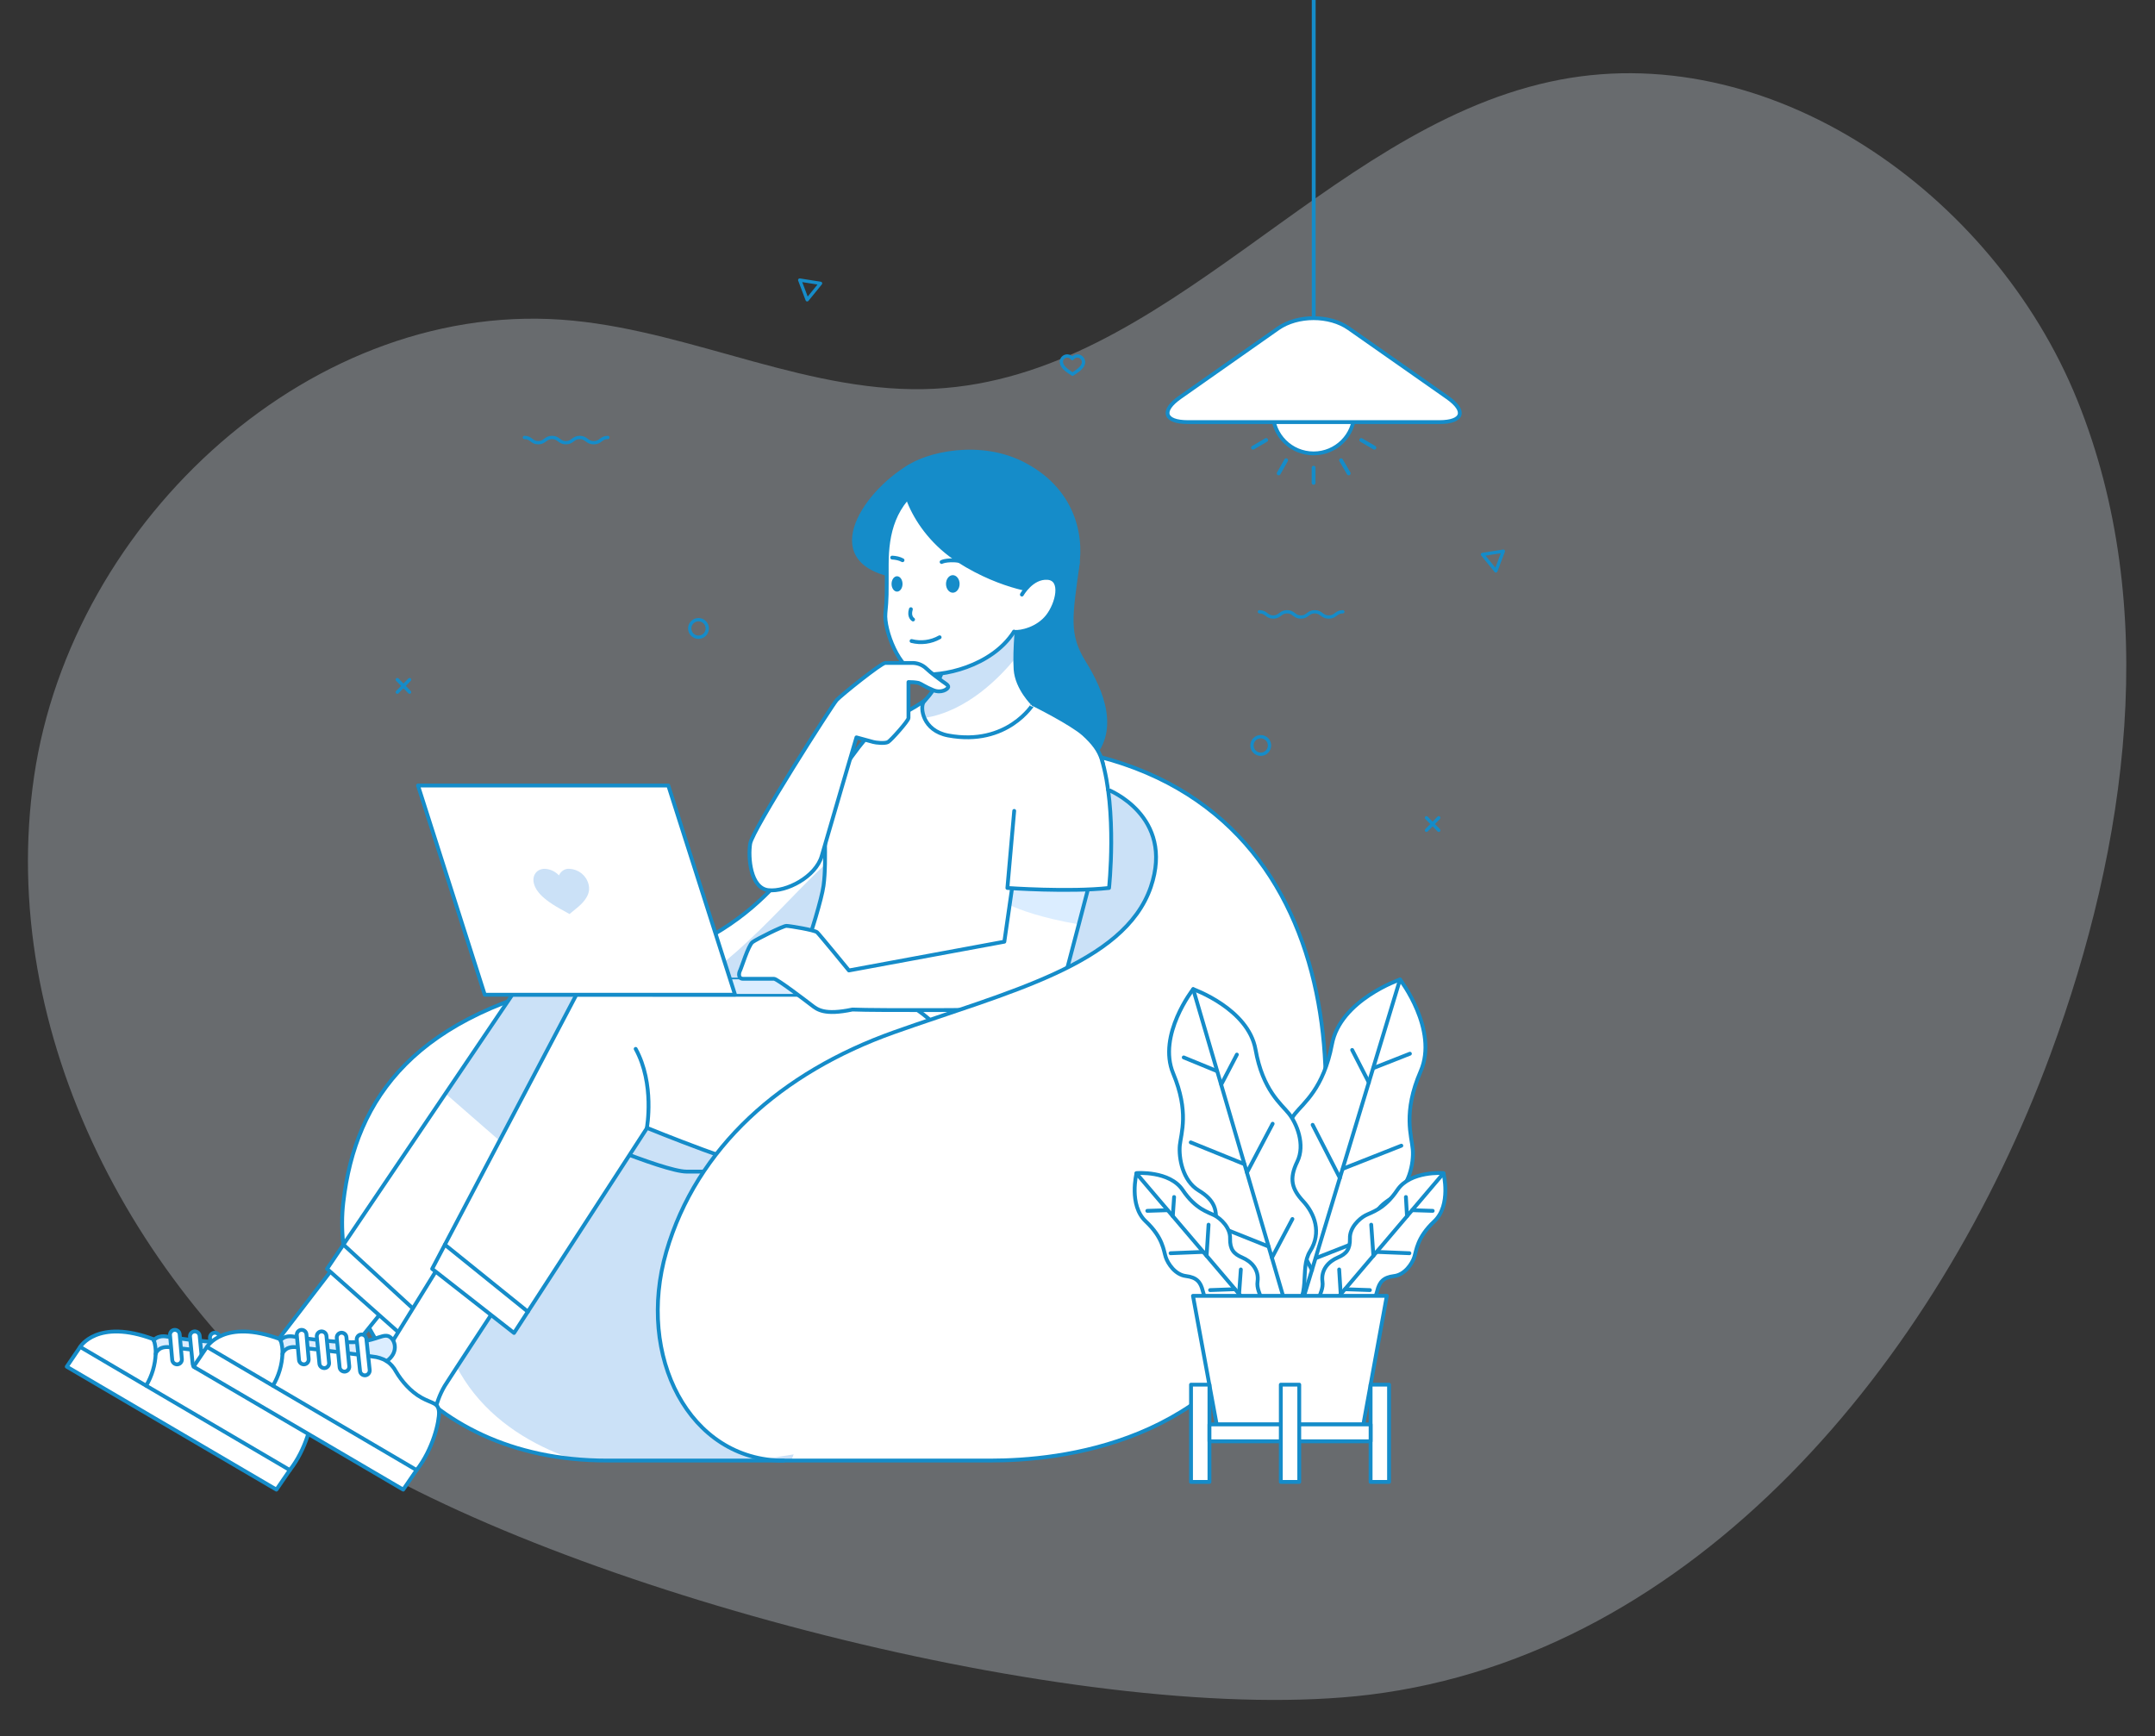 <?xml version="1.0" encoding="UTF-8"?>
<!-- Generator: Adobe Illustrator 23.1.0, SVG Export Plug-In . SVG Version: 6.00 Build 0)  -->
<svg version="1.1" id="Layer_1" xmlns="http://www.w3.org/2000/svg" xmlns:xlink="http://www.w3.org/1999/xlink" x="0px" y="0px" viewBox="0 0 981.6 790.8" style="enable-background:new 0 0 981.6 790.8;" xml:space="preserve">
<rect x="0" y="0" width="981.6" height="790.8" fill="#333333" stroke="none"/>
<style type="text/css">
	.st0{opacity:0.3;fill:#E2EFF7;enable-background:new    ;}
	.st1{fill:#FFFFFF;}
	.st2{fill:#CBE1F7;}
	.st3{fill:none;stroke:#158CC9;stroke-width:1.75;stroke-linecap:round;stroke-linejoin:round;}
	.st4{fill:#FFFFFF;stroke:#158CC9;stroke-width:1.75;stroke-linecap:round;stroke-linejoin:round;}
	.st5{fill:#DBEDFF;}
	.st6{fill:none;stroke:#007DEA;stroke-width:0.75;stroke-linecap:round;stroke-linejoin:round;}
	.st7{fill:none;stroke:#158CC9;stroke-width:1.75;stroke-linecap:round;}
	.st8{fill:#158CC9;stroke:#158CC9;stroke-width:0.75;stroke-linecap:round;stroke-linejoin:round;}
	.st9{fill:#158CC9;}
	.st10{fill:#DBEDFF;stroke:#158CC9;stroke-width:0.75;stroke-linecap:round;stroke-linejoin:round;}
	.st11{fill:#FFFFFF;stroke:#158CC9;stroke-width:1.75;stroke-linejoin:round;}
	.st12{fill:none;stroke:#158CC9;stroke-width:1.75;stroke-linejoin:round;}
	.st13{fill:none;stroke:#158CC9;stroke-width:1.5;stroke-linecap:round;stroke-linejoin:round;}
</style>
<g id="Group_125" transform="translate(-895.589 -31.02)">
	<path id="Path_250" class="st0" d="M1052.6,692C957.5,621.3,894,501.9,911.1,384.8s127.8-219.4,245.7-207.7   c55.7,5.5,108.6,33.9,164.5,31c105.5-5.6,176.9-117.1,280.1-139.8c99.4-21.9,202.3,50.7,240.4,145c38.1,94.3,23,202.5-12.2,297.9   c-51.7,140.2-161.9,273.6-310.3,291.8C1394.3,818.2,1160,757.9,1052.6,692"/>
	<g id="Group_41" transform="translate(776.319 95.796)">
		<g id="Group_26" transform="translate(218.681 299.415)">
			<g id="Group_1" transform="translate(125.478 134.318)">
				<path id="Path_1" class="st1" d="M263.6-156.5c-46.7-8.6-80.2,6.3-106.3,29.1C131.2-104.7,123-68.9,43.6-52.8      S-62.9,1.3-68.5,49.1s32,117.7,120.1,117.7h174.5c32,0,104.1-7.4,135-78S396.1-132.2,263.6-156.5z"/>
				<path id="Path_2" class="st2" d="M299.4-119.9c-8.2-13.3-12.9-18-31.9-22.4s-88.8,18.9-105.9,29.2c-17,10.3-42.2,45.6-72,64      S-13.3-17.6-25,64.3c-8.6,60.6,25.3,89.3,60.2,101.6c5.5,0.6,10.9,0.9,16.4,0.9h84c9-26.6,34.9-71.5,89.9-118.7      C301.5-17.1,307.6-106.7,299.4-119.9z"/>
				<path id="Path_3" class="st3" d="M263.6-156.5c-46.7-8.6-80.2,6.3-106.3,29.1C131.2-104.7,123-68.9,43.6-52.8      S-62.9,1.3-68.5,49.1s32,117.7,120.1,117.7h174.5c32,0,104.1-7.4,135-78S396.1-132.2,263.6-156.5z"/>
			</g>
			<g id="Group_24">
				<g id="Group_9" transform="translate(0 247.894)">
					<path id="Path_4" class="st4" d="M54.8-37.7L19.9,7.8l3.9,16.3l17,8c1.5-4.6,3.7-9,6.6-12.8c4.7-6,30.1-37.5,30.1-37.5       L54.8-37.7z"/>
					<g id="Group_6" transform="translate(0 152.601)">
						<g id="Group_4" transform="translate(0 0.858)">
							<g id="Group_2">
								<path id="Path_5" class="st1" d="M32.6-95.9l-6.1,9L-69-143l6.1-9l30.1,17.7L32.6-95.9z"/>
								<path id="Path_6" class="st5" d="M6.5-154.4c8.3-0.9,11.2-4.1,13.9-2.2c2.7,1.9,3.7,7.4-1.6,11c-1.9-1.1-4.1-1.8-6.3-2          c-5.9-0.9-29.6-3.9-34.9-4.3s-6.2,3.1-6.2,3.1c0.1-2.1-0.2-4.1-0.8-6.1c0,0,1.4-2.6,6.1-1.8C-18.7-156-1.8-153.5,6.5-154.4z          "/>
								<path id="Path_7" class="st1" d="M-22.3-152c5.3,0.5,29,3.4,34.9,4.3c2.2,0.2,4.4,0.9,6.3,2c1.8,1.2,3.3,2.9,4.3,4.8          c2.6,4.4,6.6,9.1,11.6,11.9c5,2.8,7.7,2.2,8,6.5C43-118,40-105.3,32.6-95.9l-65.4-38.4c2.6-4.4,4.1-9.4,4.3-14.5          C-28.5-148.8-27.6-152.4-22.3-152z"/>
								<path id="Path_8" class="st1" d="M-29.4-154.9c0.6,2,0.9,4,0.8,6.1c-0.2,5.1-1.7,10.1-4.3,14.5L-62.9-152          c0,0,7.8-13.1,33.4-3.5C-29.6-155.5-29.5-155.3-29.4-154.9z"/>
							</g>
							<g id="Group_3">
								<path id="Path_9" class="st3" d="M32.6-95.9l-65.4-38.4L-62.9-152l-6.1,9l95.5,56L32.6-95.9z"/>
								<path id="Path_10" class="st3" d="M-62.9-152c0,0,7.8-13.1,33.4-3.5c0,0,0.1,0.2,0.2,0.5c0.6,2,0.9,4,0.8,6.1          c-0.2,5.1-1.7,10.1-4.3,14.5"/>
								<path id="Path_11" class="st3" d="M-28.5-148.8c0,0,0.9-3.6,6.2-3.1s29,3.4,34.9,4.3c2.2,0.2,4.4,0.9,6.3,2          c1.8,1.2,3.3,2.9,4.3,4.8c2.6,4.4,6.6,9.1,11.6,11.9c5,2.8,7.7,2.2,8,6.5C43-118,40-105.3,32.6-95.9"/>
								<path id="Path_12" class="st3" d="M-29.4-154.9c0,0,1.4-2.6,6.1-1.8c4.7,0.8,21.6,3.2,29.9,2.4c8.3-0.9,11.2-4.1,13.9-2.2          c2.7,1.9,3.7,7.4-1.6,11"/>
							</g>
						</g>
						<g id="Group_5" transform="translate(47.035)">
							<path id="Path_13" class="st4" d="M-63.6-145.6c0.1,1.2-0.8,2.3-2,2.4l0,0c-1.2,0.1-2.3-0.8-2.4-2c0,0,0,0,0,0l-1-11.3         c-0.1-1.2,0.8-2.3,2-2.4c0,0,0,0,0,0l0,0c1.2-0.1,2.3,0.8,2.4,2L-63.6-145.6z"/>
							<path id="Path_14" class="st4" d="M-54.3-143.9c0.1,1.2-0.8,2.3-2,2.4l0,0c-1.2,0.1-2.3-0.8-2.4-2l-1.2-12.3         c-0.1-1.2,0.8-2.3,2-2.4l0,0c1.2-0.1,2.3,0.8,2.4,2L-54.3-143.9z"/>
							<path id="Path_15" class="st4" d="M-45.1-142.3c0.1,1.2-0.8,2.3-2,2.4l0,0c-1.2,0.1-2.3-0.8-2.4-2l-1.3-13.3         c-0.1-1.2,0.8-2.3,2-2.4l0,0c1.2-0.1,2.3,0.8,2.4,2L-45.1-142.3z"/>
							<path id="Path_16" class="st4" d="M-35.8-140.6c0.1,1.2-0.8,2.3-2,2.4l0,0c-1.2,0.1-2.3-0.8-2.4-2c0,0,0,0,0,0l-1.5-14.2         c-0.1-1.2,0.8-2.3,2-2.4l0,0c1.2-0.1,2.3,0.8,2.4,2L-35.8-140.6z"/>
						</g>
					</g>
					<g id="Group_8" transform="translate(118.553)">
						<g id="Group_7">
							<path id="Path_17" class="st1" d="M15.4-159L-69-34.1l32.9,29.2l74.5-93.4c0,0,45.6,19.9,56.4,19.9h54.4         c5.1,0,26-3.5,33.8-25c3.9-10.9,10-38.2-24.5-55.5L15.4-159z"/>
							<path id="Path_18" class="st2" d="M158.6-159H15.4L-15-113.9L23.9-80l14.6-18.3c0,0,45.6,19.9,56.4,19.9h54.4         c5.1,0,26-3.5,33.8-25C186.9-114.4,193-141.7,158.6-159z"/>
							<path id="Path_19" class="st3" d="M15.4-159L-69-34.1l32.9,29.2l74.5-93.4c0,0,45.6,19.9,56.4,19.9h54.4         c5.1,0,26-3.5,33.8-25c3.9-10.9,10-38.2-24.5-55.5L15.4-159z"/>
						</g>
						<path id="Path_20" class="st6" d="M38.4-98.3c0,0,6.7-20,0.2-36"/>
						<path id="Path_246" class="st7" d="M-61.5-45.1l33.2,30.5"/>
					</g>
				</g>
				<path id="Path_21" class="st8" d="M392.1-108.2c-3.5,25.3-5.1,33,2.8,45.7s16.2,32,1.7,45.4h-67.9v-93.1L392.1-108.2z"/>
				<path id="Path_22" class="st4" d="M322.2-45.5c-4.5,3.9-19.5,10.9-22.8,13.1S279.8-9.3,277.5-0.1s-0.1,27.3-1.8,39.4      s-18.3,59.2-18.3,59.2l81.7,46c0,0,4.8-15.9,5.8-28.9s4.2-24,14.2-37.5S400,12.2,402.4-1.8s0.6-20-8.2-28      c-5.6-5-22.9-13.6-22.9-13.6L322.2-45.5z"/>
				<g id="Group_14" transform="translate(57.75 369.126)">
					<path id="Path_23" class="st4" d="M44.3-159l-28.1,45.5l6.4,16.3l18.1,8c0.8-4.5,2.4-8.9,4.7-12.8c3.8-6,24.5-37.5,24.5-37.5       L44.3-159z"/>
					<g id="Group_12" transform="translate(0 32.226)">
						<g id="Group_10">
							<path id="Path_24" class="st1" d="M32.6-95.9l-6.1,9L-69-143l6.1-9l30.1,17.7L32.6-95.9z"/>
							<path id="Path_25" class="st5" d="M6.5-154.4c8.3-0.9,11.2-4.1,13.9-2.2c2.7,1.9,3.7,7.4-1.6,11c-1.9-1.1-4.1-1.8-6.3-2         c-5.9-0.9-29.6-3.9-34.9-4.3s-6.2,3.1-6.2,3.1c0.1-2.1-0.2-4.1-0.8-6.1c0,0,1.4-2.6,6.1-1.8C-18.7-156-1.8-153.5,6.5-154.4z"/>
							<path id="Path_26" class="st1" d="M-22.3-152c5.3,0.5,29,3.4,34.9,4.3c2.2,0.2,4.4,0.9,6.3,2c1.8,1.2,3.3,2.9,4.3,4.8         c2.6,4.4,6.6,9.1,11.6,11.9c5,2.8,7.7,2.2,8,6.5C43-118,40-105.3,32.6-95.9l-65.4-38.4c2.6-4.4,4.1-9.4,4.3-14.5         C-28.5-148.8-27.6-152.4-22.3-152z"/>
							<path id="Path_27" class="st1" d="M-29.4-154.9c0.6,2,0.9,4,0.8,6.1c-0.2,5.1-1.7,10.1-4.3,14.5L-62.9-152         c0,0,7.8-13.1,33.4-3.5C-29.6-155.5-29.5-155.3-29.4-154.9z"/>
						</g>
						<g id="Group_11">
							<path id="Path_28" class="st3" d="M32.6-95.9l-65.4-38.4L-62.9-152l-6.1,9l95.5,56L32.6-95.9z"/>
							<path id="Path_29" class="st3" d="M-62.9-152c0,0,7.8-13.1,33.4-3.5c0,0,0.1,0.2,0.2,0.5c0.6,2,0.9,4,0.8,6.1         c-0.2,5.1-1.7,10.1-4.3,14.5"/>
							<path id="Path_30" class="st3" d="M-28.5-148.8c0,0,0.9-3.6,6.2-3.1c5.3,0.5,29,3.4,34.9,4.3c2.2,0.2,4.4,0.9,6.3,2         c1.8,1.2,3.3,2.9,4.3,4.8c2.6,4.4,6.6,9.1,11.6,11.9c5,2.8,7.7,2.2,8,6.5C43-118,40-105.3,32.6-95.9"/>
							<path id="Path_31" class="st3" d="M-29.4-154.9c0,0,1.4-2.6,6.1-1.8c4.7,0.8,21.5,3.2,29.9,2.4c8.3-0.9,11.2-4.1,13.9-2.2         c2.7,1.9,3.7,7.4-1.6,11"/>
						</g>
					</g>
					<g id="Group_13" transform="translate(47.034 31.368)">
						<path id="Path_32" class="st4" d="M-63.6-145.6c0.1,1.2-0.8,2.3-2,2.4l0,0c-1.2,0.1-2.3-0.8-2.4-2c0,0,0,0,0,0l-1-11.3        c-0.1-1.2,0.8-2.3,2-2.4c0,0,0,0,0,0l0,0c1.2-0.1,2.3,0.8,2.4,2L-63.6-145.6z"/>
						<path id="Path_33" class="st4" d="M-54.3-143.9c0.1,1.2-0.8,2.3-2,2.4l0,0c-1.2,0.1-2.3-0.8-2.4-2l-1.2-12.3        c-0.1-1.2,0.8-2.3,2-2.4l0,0c1.2-0.1,2.3,0.8,2.4,2L-54.3-143.9z"/>
						<path id="Path_34" class="st4" d="M-45.1-142.3c0.1,1.2-0.8,2.3-2,2.4l0,0c-1.2,0.1-2.3-0.8-2.4-2l-1.3-13.3        c-0.1-1.2,0.8-2.3,2-2.4l0,0c1.2-0.1,2.3,0.8,2.4,2L-45.1-142.3z"/>
						<path id="Path_35" class="st4" d="M-35.8-140.6c0.1,1.2-0.8,2.3-2,2.4l0,0c-1.2,0.1-2.3-0.8-2.4-2c0,0,0,0,0,0l-1.5-14.2        c-0.1-1.2,0.8-2.3,2-2.4l0,0c1.2-0.1,2.3,0.8,2.4,2L-35.8-140.6z"/>
					</g>
				</g>
				<g id="Group_15" transform="translate(166.433 247.894)">
					<path id="Path_36" class="st4" d="M-3.3-159L-69-34.1l37.3,29.2l60.6-93.4c0,0,48.6,19.9,59.3,19.9h54.4c5.1,0,25.5-3.5,30-25       c2.3-10.9,4.3-38.2-32.7-55.5L-3.3-159z"/>
					<path id="Path_37" class="st3" d="M28.8-98.3c0,0,3.7-20-5.1-36"/>
					<path id="Path_247" class="st7" d="M-63.2-45.1l37.8,30.5"/>
				</g>
				<g id="Group_18" transform="translate(358.091)">
					<g id="Group_16" transform="translate(31.599 75.835)">
						<path id="Path_38" class="st1" d="M-25.5-159c0,0-1.6,15.2-1,23.9s8,15.8,8,15.8S-30.2-100-57.2-105        c-11.7-2.2-12.9-12.8-11.2-15.2s12.1-10.4,12.1-38.7L-25.5-159z"/>
						<path id="Path_39" class="st2" d="M-26.6-140.2c0-8.5,1.1-18.8,1.1-18.8h-30.8c0,28.4-10.4,36.3-12.1,38.7        c-0.8,1.2-1,4.2,0.4,7.3C-48.3-116-33.1-132.2-26.6-140.2z"/>
						<path id="Path_40" class="st3" d="M-25.5-159c0,0-1.6,15.2-1,23.9s8,15.8,8,15.8S-30.2-100-57.2-105        c-11.7-2.2-12.9-12.8-11.2-15.2s12.1-10.4,12.1-38.7L-25.5-159z"/>
					</g>
					<path id="Path_41" class="st8" d="M-43.4-152.2c-21.7,12.8-42.8,45.5-4.1,51.2h12v-51.2H-43.4z"/>
					<path id="Path_42" class="st4" d="M-36.1-144.3c-14.4,9.4-17.5,23-17.5,37.3s0.1,14.8-0.6,22.2S-48-58.7-39-57.3       c10.3,1.7,33.3-3.3,43.4-19.2c11.4-3.7,20.6-12.9,21.5-36.6C27.1-141.7-8.2-162.6-36.1-144.3z"/>
					<path id="Path_43" class="st8" d="M-44.9-151.2c-4.8,3.6,1.4,28.4,23.8,42.8c20.7,13.2,38.3,14.2,38.3,14.2s13.6,0.6,15.9-9.1       c3.3-14,0.4-36.7-23.3-49.5C-10.8-164-36-157.8-44.9-151.2z"/>
					<g id="Group_17" transform="translate(73.464 57.947)">
						<path id="Path_44" class="st1" d="M-65.5-151.3c0,0,4.5-8.1,11.7-7.6s4.5,11.8,0,17.5s-12,7.4-15.2,7.1        C-68.9-140.2-67.7-145.9-65.5-151.3z"/>
						<path id="Path_45" class="st3" d="M-65.5-151.3c0,0,4.5-8.1,11.7-7.6s4.5,11.8,0,17.5s-12,7.4-15.2,7.1"/>
					</g>
					<path id="Path_46" class="st9" d="M-20.4-98.2c0,2.2-1.4,4-3.1,4s-3.1-1.8-3.1-4s1.4-4,3.1-4S-20.4-100.4-20.4-98.2z"/>
					<path id="Path_47" class="st9" d="M-46.4-98.2c0,1.9-1.1,3.5-2.5,3.5s-2.5-1.6-2.5-3.5s1.1-3.5,2.5-3.5S-46.4-100.1-46.4-98.2z       "/>
					<path id="Path_48" class="st3" d="M-41.6-82c0,0-2.1-1.2-1-4.7"/>
					<path id="Path_49" class="st3" d="M-42.3-72.2c4.3,1.1,8.9,0.5,12.8-1.7"/>
					<path id="Path_50" class="st3" d="M-28.6-108.2c0,0,3.3-1.7,11.1,0"/>
					<path id="Path_51" class="st3" d="M-46.4-109c-1.4-0.8-3.1-1.1-4.7-1.2"/>
				</g>
				<path id="Path_52" class="st4" d="M303.8-62.2h12c2.5-0.1,4.9,0.8,6.7,2.5c1.8,1.8,6.3,5.1,7.4,5.9s2.8,1.7,2.6,2.6      s-3.1,2.9-6.8,1.4s-5.5-2.9-6.7-3.3c-1.5-0.3-3.1-0.4-4.6-0.4v16.4c0,1.2-7.9,10.1-9.3,10.9s-5.7,0.3-6.7,0s-7.7-2.1-7.7-2.1      s-13.1,44.5-15.8,54s-16.1,16.5-24.3,15.6s-9.3-14.9-8.3-21.2s37.4-63.2,39.4-65.4S302-62.2,303.8-62.2z"/>
				<g id="Group_20" transform="translate(159.997 152.623)">
					<path id="Path_53" class="st10" d="M134.4-71.1H69.7l5.7,7.4h64.7L134.4-71.1z"/>
					<path id="Path_54" class="st4" d="M75.4-63.7h-114L-69-159H45L75.4-63.7z"/>
					<g id="Group_19" transform="translate(52.61 38.047)">
						<path id="Path_55" class="st2" d="M-52.6-138.5l-4.3-2.4c-10.3-5.7-11.4-9.8-11.9-11.4c-1-3.7,1.2-6.8,4.9-6.8        c2.5,0.1,4.8,1.2,6.5,3c0.8-1.9,2.7-3.2,4.8-3c4,0.2,7.5,2.9,8.6,6.8c0.4,1.6,1.6,5.7-5.7,11.4L-52.6-138.5z"/>
					</g>
				</g>
				<g id="Group_23" transform="translate(306.164 140.091)">
					<g id="Group_21" transform="translate(0 52.474)">
						<path id="Path_56" class="st1" d="M56.4-159l-4.5,31.2l-70.8,13.1c0,0-13.4-16.4-14.5-17.4s-12.5-2.9-14-2.9s-13.5,6-15.4,7.4        c-1.9,1.4-5.1,11.9-5.7,13s-0.9,3.7,1.4,3.7H-53c1.4,0,14.5,10,17.1,12s5.8,4.7,18.6,2c10.9,0.5,68.8,0.2,77.7-0.1        s15.6-2,17.9-10.3S91.9-159,91.9-159L56.4-159z"/>
						<path id="Path_57" class="st5" d="M54.3-144.5c4.5,2.1,14.1,5.8,31.5,8.8c3.2-12.1,6.1-23.4,6.1-23.4H56.4L54.3-144.5z"/>
						<path id="Path_58" class="st3" d="M56.4-159l-4.5,31.2l-70.8,13.1c0,0-13.4-16.4-14.5-17.4s-12.5-2.9-14-2.9s-13.5,6-15.4,7.4        c-1.9,1.4-5.1,11.9-5.7,13s-0.9,3.7,1.4,3.7H-53c1.4,0,14.5,10,17.1,12s5.8,4.7,18.6,2c10.9,0.5,68.8,0.2,77.7-0.1        s15.6-2,17.9-10.3S91.9-159,91.9-159L56.4-159z"/>
					</g>
					<g id="Group_22" transform="translate(122.293)">
						<path id="Path_59" class="st1" d="M-65.9-134.9L-69-99.8c0,0,28.1,2,46.3,0c0,0,3.8-35.1-3.4-58.8        C-31.5-158.1-63.9-165.2-65.9-134.9z"/>
						<path id="Path_60" class="st3" d="M-65.9-134.9L-69-99.8c0,0,28.1,2,46.3,0c0,0,3.8-35.1-3.4-58.8"/>
					</g>
				</g>
			</g>
			<g id="Group_25" transform="translate(269.183 148.531)">
				<path id="Path_61" class="st1" d="M143.1-159l-7,5.8c0,0,30.5,12,19.5,44.3C143.6-73.4,90.1-61,38.6-42.6S-51.3,9.9-65.1,57.4      c-12.9,44.3,7.2,88.6,44.7,94.5c9.2-1.3,169.7-28,169.7-28l41.8-207.3C193.1-139.4,143.1-159,143.1-159z"/>
				<path id="Path_62" class="st3" d="M-11.7,152.6c-43,0-67.2-47.6-53.4-95.1s52.3-81.7,103.7-100s104.9-30.8,117-66.2      c11-32.4-19.5-44.3-19.5-44.3"/>
			</g>
		</g>
		<g id="Group_28" transform="translate(720.064 94.204)">
			<g id="Group_27" transform="translate(34.646 156.057)">
				<path id="Path_63" class="st11" d="M-18.5-127.1c0,10.3-8.3,18.6-18.6,18.6c-10.3,0-18.6-8.3-18.6-18.6s8.3-18.6,18.6-18.6      c0,0,0,0,0,0C-26.8-145.6-18.5-137.3-18.5-127.1z"/>
				<line id="Line_3" class="st3" x1="-37.1" y1="-102" x2="-37.1" y2="-95.1"/>
				<line id="Line_4" class="st3" x1="-24.6" y1="-105.4" x2="-21.1" y2="-99.4"/>
				<line id="Line_5" class="st3" x1="-15.4" y1="-114.6" x2="-9.4" y2="-111.1"/>
				<line id="Line_6" class="st3" x1="-12.1" y1="-127.1" x2="-5.2" y2="-127.1"/>
				<line id="Line_7" class="st3" x1="-15.4" y1="-139.6" x2="-9.4" y2="-143"/>
				<line id="Line_8" class="st3" x1="-24.6" y1="-148.7" x2="-21.1" y2="-154.7"/>
				<line id="Line_9" class="st3" x1="-37.1" y1="-152.1" x2="-37.1" y2="-159"/>
				<line id="Line_10" class="st3" x1="-49.6" y1="-148.7" x2="-53" y2="-154.7"/>
				<line id="Line_11" class="st3" x1="-58.7" y1="-139.6" x2="-64.7" y2="-143"/>
				<line id="Line_12" class="st3" x1="-62.1" y1="-127.1" x2="-69" y2="-127.1"/>
				<line id="Line_13" class="st3" x1="-58.7" y1="-114.6" x2="-64.7" y2="-111.1"/>
				<line id="Line_14" class="st3" x1="-49.6" y1="-105.4" x2="-53" y2="-99.4"/>
			</g>
			<line id="Line_15" class="st12" x1="-2.4" y1="-159" x2="-2.4" y2="-14.1"/>
			<path id="Path_64" class="st11" d="M-59.7,33.3c-10.8,0-12.4-5.1-3.6-11.3l44.7-31.4c8.9-6.2,23.4-6.2,32.2,0L58.4,22     c8.9,6.2,7.3,11.3-3.6,11.3H-59.7z"/>
		</g>
		<g id="Group_36" transform="translate(705.07 540.403)">
			<g id="Group_33">
				<g id="Group_29" transform="translate(59.108)">
					<path id="Path_65" class="st4" d="M-55.8,1.3c-12.2-8.4-4.8-22.2-10.4-31.3s-2-18.5,3.8-24.6s7.2-11,3.1-19.5s0.5-19,4.3-23.8       s13-11.4,16.8-31.6S-7.2-159-7.2-159s17.6,22.9,9.4,41.8s-4.1,29.5-3.6,35.6s-1.5,17.3-9.6,22.2s-9.7,9.7-8.2,18       s-0.8,18-10.5,22.5S-41,1.1-55.8,1.3z"/>
					<line id="Line_16" class="st3" x1="-55.8" y1="1.3" x2="-7.2" y2="-159"/>
					<line id="Line_17" class="st3" x1="-47.3" y1="-26.6" x2="-57.2" y2="-45.8"/>
					<line id="Line_18" class="st3" x1="-45.5" y1="-32.1" x2="-25.4" y2="-40"/>
					<line id="Line_19" class="st3" x1="-19.2" y1="-118.7" x2="-2.7" y2="-125.2"/>
					<line id="Line_20" class="st3" x1="-33.2" y1="-72.8" x2="-6.6" y2="-83.3"/>
					<line id="Line_21" class="st3" x1="-34.6" y1="-68.6" x2="-47" y2="-92.8"/>
					<line id="Line_22" class="st3" x1="-21.4" y1="-112.1" x2="-29" y2="-126.9"/>
				</g>
				<g id="Group_30" transform="translate(15.793 4.4)">
					<path id="Path_66" class="st4" d="M-14.7-10.9c11.3-7.6,4.6-20.4,9.9-28.8s2-17.1-3.2-22.7s-6.5-10.2-2.7-18       s-0.3-17.5-3.8-21.9s-11.9-10.6-15.2-29.2S-58.1-159-58.1-159s-16.4,20.9-9.1,38.4s3.6,27.2,3,32.8c-0.5,5.6,1.2,16,8.6,20.5       s8.8,9.1,7.4,16.6s0.5,16.6,9.5,20.8S-28.3-11.3-14.7-10.9z"/>
					<line id="Line_23" class="st3" x1="-14.7" y1="-10.9" x2="-58.1" y2="-159"/>
					<line id="Line_24" class="st3" x1="-22.2" y1="-36.7" x2="-12.9" y2="-54.3"/>
					<line id="Line_25" class="st3" x1="-23.8" y1="-41.8" x2="-42.3" y2="-49.2"/>
					<line id="Line_26" class="st3" x1="-47.3" y1="-121.7" x2="-62.4" y2="-127.9"/>
					<line id="Line_27" class="st3" x1="-34.8" y1="-79.3" x2="-59.2" y2="-89.2"/>
					<line id="Line_28" class="st3" x1="-33.6" y1="-75.5" x2="-21.9" y2="-97.7"/>
					<line id="Line_29" class="st3" x1="-45.3" y1="-115.6" x2="-38.2" y2="-129.2"/>
				</g>
				<g id="Group_31" transform="translate(0 88.184)">
					<path id="Path_67" class="st4" d="M-11.5-92.3c4.1-6.5-2.3-11.6-1.5-17.2s-2.9-9.3-6.9-11s-5.7-3.8-5.6-8.7       c0.2-4.9-4.2-9-7-10.5s-8.6-2.7-14.6-11.6s-21-7.7-21-7.7s-3.7,14.6,4.2,22s8.1,13.3,9.1,16.3s4.3,8,9.2,8.6s6.7,2.7,7.7,6.9       s4.1,8.5,9.7,8.6S-18.6-89.3-11.5-92.3z"/>
					<line id="Line_30" class="st3" x1="-11.5" y1="-92.3" x2="-68.2" y2="-158.9"/>
					<line id="Line_31" class="st3" x1="-21.4" y1="-103.9" x2="-20.6" y2="-115.1"/>
					<line id="Line_32" class="st3" x1="-23.4" y1="-106.1" x2="-34.6" y2="-105.7"/>
					<line id="Line_33" class="st3" x1="-54" y1="-142.1" x2="-63.2" y2="-141.8"/>
					<line id="Line_34" class="st3" x1="-37.7" y1="-123.1" x2="-52.6" y2="-122.5"/>
					<line id="Line_35" class="st3" x1="-36.2" y1="-121.3" x2="-35.3" y2="-135.5"/>
					<line id="Line_36" class="st3" x1="-51.6" y1="-139.4" x2="-51" y2="-148.1"/>
				</g>
				<g id="Group_32" transform="translate(82.689 88.184)">
					<path id="Path_68" class="st4" d="M-67.6-92.3c-4.1-6.5,2.3-11.6,1.5-17.2s2.9-9.3,6.9-11s5.7-3.8,5.6-8.7       c-0.2-4.9,4.2-9,7-10.5s8.6-2.7,14.6-11.6s21-7.7,21-7.7s3.7,14.6-4.2,22s-8.1,13.3-9.1,16.3s-4.3,8-9.2,8.6s-6.7,2.7-7.7,6.9       s-4.1,8.5-9.7,8.6S-60.5-89.3-67.6-92.3z"/>
					<line id="Line_37" class="st3" x1="-67.6" y1="-92.3" x2="-11" y2="-158.9"/>
					<line id="Line_38" class="st3" x1="-57.8" y1="-103.9" x2="-58.5" y2="-115.1"/>
					<line id="Line_39" class="st3" x1="-55.8" y1="-106.1" x2="-44.5" y2="-105.7"/>
					<line id="Line_40" class="st3" x1="-25.2" y1="-142.1" x2="-15.9" y2="-141.8"/>
					<line id="Line_41" class="st3" x1="-41.4" y1="-123.1" x2="-26.5" y2="-122.5"/>
					<line id="Line_42" class="st3" x1="-42.9" y1="-121.3" x2="-43.9" y2="-135.5"/>
					<line id="Line_43" class="st3" x1="-27.6" y1="-139.4" x2="-28.1" y2="-148.1"/>
				</g>
			</g>
			<path id="Path_69" class="st4" d="M35.2,43.7h-66.8l-10.8-58.6h88.3L35.2,43.7z"/>
			<g id="Group_35" transform="translate(25.707 184.557)">
				<g id="Group_34">
					<rect id="Rectangle_7" x="-69" y="-159" class="st4" width="8.4" height="44.3"/>
					<rect id="Rectangle_8" x="12.8" y="-159" class="st4" width="8.4" height="44.3"/>
				</g>
				<rect id="Rectangle_9" x="-60.6" y="-140.9" class="st4" width="73.4" height="7.7"/>
				<rect id="Rectangle_10" x="-28.1" y="-159" class="st4" width="8.4" height="44.3"/>
			</g>
		</g>
		<g id="Group_40" transform="translate(369.235 221.794)">
			<g id="Group_37" transform="translate(0 182.017)">
				<line id="Line_44" class="st13" x1="-69" y1="-159" x2="-63.4" y2="-153.3"/>
				<line id="Line_45" class="st13" x1="-63.4" y1="-159" x2="-69" y2="-153.3"/>
			</g>
			<g id="Group_38" transform="translate(468.789 244.941)">
				<line id="Line_46" class="st13" x1="-69" y1="-159" x2="-63.4" y2="-153.3"/>
				<line id="Line_47" class="st13" x1="-63.4" y1="-159" x2="-69" y2="-153.3"/>
			</g>
			<circle id="Ellipse_1" class="st13" cx="68.2" cy="-0.3" r="4"/>
			<circle id="Ellipse_2" class="st13" cx="324.3" cy="53" r="4"/>
			<path id="Path_70" class="st13" d="M114.3-159l9.5,1.5l-6.1,7.5L114.3-159z"/>
			<path id="Path_71" class="st13" d="M434.8-35.5l-9.5,1.5l6.1,7.5L434.8-35.5z"/>
			<path id="Path_72" class="st13" d="M323.7-7.9c3.2,0,3.2,2.4,6.3,2.4s3.2-2.4,6.3-2.4s3.2,2.4,6.3,2.4s3.2-2.4,6.3-2.4     s3.2,2.4,6.4,2.4s3.2-2.4,6.4-2.4"/>
			<path id="Path_73" class="st13" d="M-11.1-87.3c3.2,0,3.2,2.4,6.3,2.4s3.2-2.4,6.3-2.4s3.2,2.4,6.3,2.4s3.2-2.4,6.3-2.4     s3.2,2.4,6.4,2.4s3.2-2.4,6.4-2.4"/>
			<g id="Group_39" transform="translate(302.572 34.579)">
				<path id="Path_74" class="st13" d="M-64-150.7l-1.5-1c-3.5-2.3-3.5-4-3.6-4.6c0-1.5,1.2-2.7,2.7-2.7c0.9,0,1.8,0.5,2.3,1.2      c0.5-0.8,1.4-1.2,2.3-1.2c1.5,0,2.7,1.2,2.8,2.7c0,0.6,0,2.3-3.5,4.6L-64-150.7z"/>
			</g>
		</g>
	</g>
</g>
</svg>